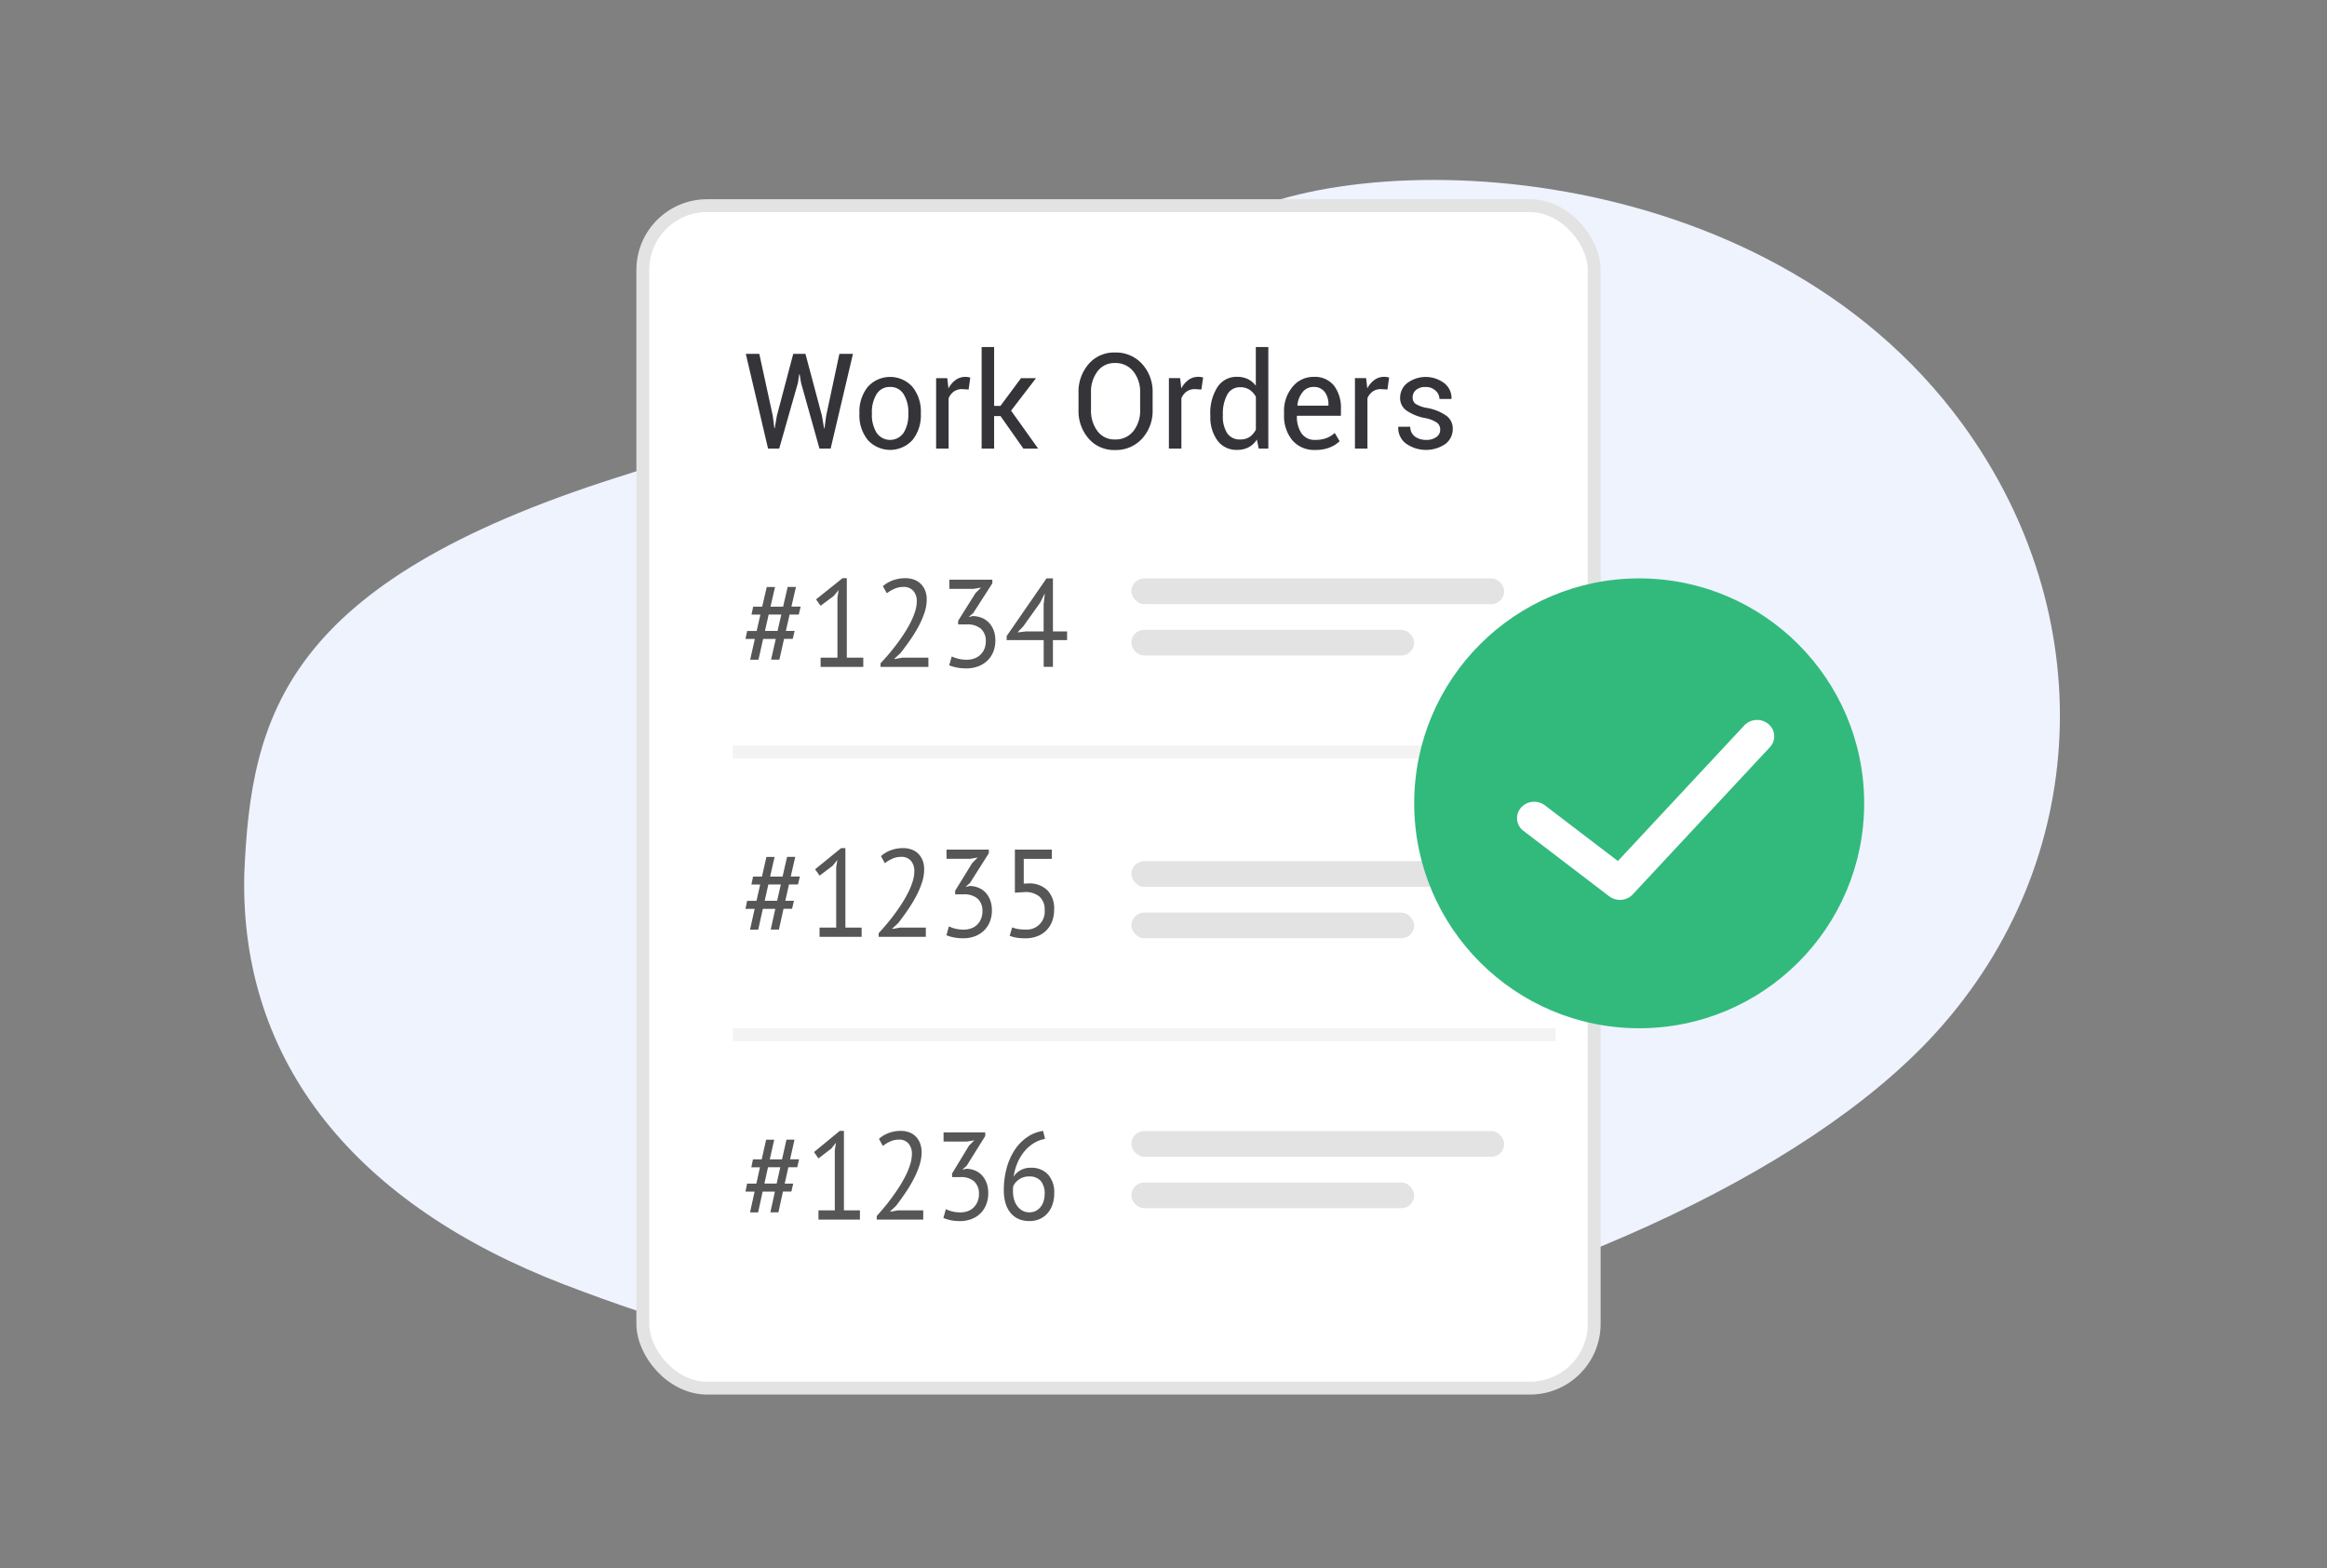 <svg id="icon" xmlns="http://www.w3.org/2000/svg" width="181" height="122" viewBox="0 0 181 122">
  <rect x="0" y="0" width="181" height="122" fill="#808080" stroke="none"/>
  <defs>
    <style>
      .cls-1 {
        fill: #eef3fe;
      }

      .cls-1, .cls-3, .cls-4, .cls-5, .cls-8 {
        fill-rule: evenodd;
      }

      .cls-2, .cls-8 {
        fill: #fff;
      }

      .cls-2 {
        stroke: #e3e3e3;
        stroke-linejoin: round;
        stroke-width: 1px;
      }

      .cls-3 {
        fill: #565657;
      }

      .cls-4 {
        opacity: 0.05;
      }

      .cls-5 {
        fill: #343439;
      }

      .cls-6 {
        fill: #e3e3e3;
      }

      .cls-7 {
        fill: #32ba7c;
      }
    </style>
  </defs>
  <path class="cls-1" d="M19,68.019c0.518-12.348,3.106-22.638,28.987-30.87S81.739,25.287,94.68,17.569c10.426-6.394,42.473-5.832,57.974,15.435,10.784,14.8,10.007,34.037-2.07,47.334-10.26,11.3-31.5,20.432-52.8,24.7-21.692,4.344-37.893,1.057-53.939-5.117S18.655,82.768,19,68.019Z"/>
  <g id="icon-2" data-name="icon">
    <g id="bar">
      <rect id="Rounded_Rectangle_593" data-name="Rounded Rectangle 593" class="cls-2" x="50" y="16" width="74" height="92" rx="5" ry="5"/>
      <g id="bra">
        <g id="_1_copy_5" data-name="1 copy 5">
          <path id="_1234" data-name="#1234" class="cls-3" d="M59.976,51.324h0.645l0.365-1.619H61.66l0.15-.62H61.127l0.29-1.27h0.711l0.15-.62h-0.72l0.355-1.531H61.267L60.912,47.2H59.93l0.355-1.531H59.64L59.284,47.2h-0.7l-0.131.62h0.692l-0.29,1.27H58.116l-0.131.62h0.729l-0.365,1.619h0.645l0.365-1.619h0.982Zm-0.187-3.509h0.982l-0.29,1.27H59.5Zm4.039,4.071h3.32V51.169H65.867V44.986H65.531l-2.057,1.648,0.355,0.494,1.029-.766,0.374-.456-0.093.572v4.691H63.829v0.717Zm8.145-5.907a1.494,1.494,0,0,0-.327-0.528,1.459,1.459,0,0,0-.524-0.344,1.937,1.937,0,0,0-.711-0.121,2.774,2.774,0,0,0-.963.165,2.4,2.4,0,0,0-.776.456l0.309,0.552a2.68,2.68,0,0,1,.58-0.344,1.682,1.682,0,0,1,.692-0.15,0.975,0.975,0,0,1,.795.315,1.2,1.2,0,0,1,.262.79,2.772,2.772,0,0,1-.15.863,5.842,5.842,0,0,1-.4.921,10.343,10.343,0,0,1-.552.916q-0.3.451-.617,0.853t-0.6.732q-0.29.33-.5,0.553v0.281h3.722V51.169H70.178l-0.6.107V51.237l0.458-.417q0.365-.465.729-0.984a10.77,10.77,0,0,0,.659-1.061,6.946,6.946,0,0,0,.477-1.081,3.267,3.267,0,0,0,.182-1.052A1.911,1.911,0,0,0,71.974,45.979Zm2.567,5.273a2.485,2.485,0,0,1-.51-0.179l-0.2.688a3.077,3.077,0,0,0,.589.174,3.852,3.852,0,0,0,.757.068,2.593,2.593,0,0,0,.87-0.145,2.082,2.082,0,0,0,.715-0.422,1.981,1.981,0,0,0,.482-0.683,2.308,2.308,0,0,0,.178-0.931,2.184,2.184,0,0,0-.131-0.78,1.762,1.762,0,0,0-.365-0.591,1.576,1.576,0,0,0-.552-0.378,1.934,1.934,0,0,0-.692-0.141L75.368,48V47.981L75.7,47.7l1.487-2.316V45.1H73.844v0.717H75.7l0.608-.1-0.43.426L74.526,48.3v0.281h0.692a1.6,1.6,0,0,1,1.071.33,1.25,1.25,0,0,1,.388,1.008,1.434,1.434,0,0,1-.112.572,1.363,1.363,0,0,1-.308.451,1.29,1.29,0,0,1-.468.286,1.736,1.736,0,0,1-.589.1A2.753,2.753,0,0,1,74.54,51.252Zm8.467-2.127H81.9V45H81.4l-3.1,4.488V49.8h2.88v2.084H81.9V49.8h1.1V49.124Zm-1.833,0H79.8l-0.654.078,0.449-.475,1.319-1.851,0.327-.659h0.028l-0.093.795v2.113Z"/>
          <path id="_1235" data-name="#1235" class="cls-3" d="M59.949,72.324h0.636l0.36-1.619h0.664l0.148-.62H61.083l0.286-1.27h0.7l0.148-.62h-0.71l0.35-1.531H61.221L60.871,68.2H59.9l0.35-1.531H59.617L59.266,68.2H58.575l-0.129.62h0.682l-0.286,1.27H58.114l-0.129.62H58.7l-0.36,1.619h0.636l0.36-1.619h0.968Zm-0.184-3.509h0.968l-0.286,1.27H59.479Zm3.983,4.071H67.02V72.169H65.757V65.986H65.425L63.4,67.633l0.35,0.494,1.014-.766,0.369-.456-0.092.572v4.691H63.747v0.717Zm8.03-5.907a1.5,1.5,0,0,0-.323-0.528,1.437,1.437,0,0,0-.516-0.344,1.886,1.886,0,0,0-.7-0.121,2.7,2.7,0,0,0-.95.165,2.36,2.36,0,0,0-.765.456l0.3,0.552a2.63,2.63,0,0,1,.572-0.344,1.639,1.639,0,0,1,.682-0.15,0.954,0.954,0,0,1,.784.315,1.206,1.206,0,0,1,.258.79,2.807,2.807,0,0,1-.148.863,5.885,5.885,0,0,1-.392.921,10.368,10.368,0,0,1-.544.916q-0.3.451-.608,0.853t-0.595.732q-0.286.33-.489,0.553v0.281h3.669V72.169h-2.01l-0.59.107V72.237l0.452-.417q0.36-.465.719-0.984a10.8,10.8,0,0,0,.65-1.061,6.984,6.984,0,0,0,.47-1.081,3.308,3.308,0,0,0,.18-1.052A1.935,1.935,0,0,0,71.778,66.979Zm2.531,5.273a2.431,2.431,0,0,1-.5-0.179l-0.194.688a3,3,0,0,0,.581.174A3.746,3.746,0,0,0,74.94,73a2.524,2.524,0,0,0,.857-0.145,2.047,2.047,0,0,0,.705-0.422,1.98,1.98,0,0,0,.475-0.683,2.336,2.336,0,0,0,.175-0.93,2.211,2.211,0,0,0-.129-0.78,1.767,1.767,0,0,0-.359-0.591,1.555,1.555,0,0,0-.544-0.378,1.884,1.884,0,0,0-.682-0.141L75.124,69V68.981l0.323-.281,1.466-2.317V66.1H73.622v0.717h1.826l0.6-.1-0.424.426L74.295,69.3v0.281h0.682a1.567,1.567,0,0,1,1.056.329,1.259,1.259,0,0,1,.383,1.008,1.453,1.453,0,0,1-.111.572,1.364,1.364,0,0,1-.3.451,1.268,1.268,0,0,1-.461.286,1.69,1.69,0,0,1-.581.1A2.678,2.678,0,0,1,74.308,72.252Zm4.877,0.029a2.226,2.226,0,0,1-.456-0.131l-0.194.659a2.724,2.724,0,0,0,.535.145,4.28,4.28,0,0,0,.7.048,2.551,2.551,0,0,0,.867-0.145,1.948,1.948,0,0,0,1.18-1.129,2.5,2.5,0,0,0,.175-0.964,2.028,2.028,0,0,0-.525-1.5,1.98,1.98,0,0,0-1.438-.533l-0.4.019V66.819h2.185V66.1H78.941v3.353l0.775-.049a1.689,1.689,0,0,1,1.129.349,1.31,1.31,0,0,1,.41,1.056,1.385,1.385,0,0,1-1.466,1.512A3.512,3.512,0,0,1,79.186,72.281Z"/>
          <path id="_1236" data-name="#1236" class="cls-3" d="M59.92,94.324h0.627L60.9,92.706h0.654l0.145-.62H61.038l0.282-1.27h0.69l0.145-.62h-0.7L61.8,88.664H61.174L60.829,90.2H59.875l0.345-1.531H59.593L59.248,90.2H58.567l-0.127.62h0.672l-0.282,1.27H58.112l-0.127.62h0.709l-0.354,1.619h0.627l0.354-1.619h0.954Zm-0.182-3.509h0.954l-0.282,1.27H59.457Zm3.925,4.071h3.225V94.169H65.643V87.986H65.316l-2,1.648,0.345,0.494,1-.766,0.363-.456-0.091.572v4.691H63.663v0.717Zm7.913-5.907a1.5,1.5,0,0,0-.318-0.528,1.414,1.414,0,0,0-.509-0.344,1.834,1.834,0,0,0-.69-0.121,2.626,2.626,0,0,0-.936.165,2.318,2.318,0,0,0-.754.456l0.3,0.552a2.587,2.587,0,0,1,.563-0.344,1.6,1.6,0,0,1,.672-0.15,0.934,0.934,0,0,1,.772.315,1.218,1.218,0,0,1,.254.79,2.844,2.844,0,0,1-.145.863,5.937,5.937,0,0,1-.386.921,10.419,10.419,0,0,1-.536.916q-0.3.451-.6,0.853t-0.586.732q-0.282.33-.481,0.553v0.281h3.616V94.169h-1.98l-0.581.107V94.237l0.445-.417q0.354-.465.709-0.984a10.839,10.839,0,0,0,.641-1.061,7.039,7.039,0,0,0,.463-1.081,3.352,3.352,0,0,0,.177-1.052A1.961,1.961,0,0,0,71.576,88.979Zm2.494,5.273a2.371,2.371,0,0,1-.5-0.179l-0.191.688a2.927,2.927,0,0,0,.572.174,3.639,3.639,0,0,0,.736.068,2.454,2.454,0,0,0,.845-0.145,2.01,2.01,0,0,0,.695-0.422,1.98,1.98,0,0,0,.468-0.683,2.366,2.366,0,0,0,.173-0.93,2.24,2.24,0,0,0-.127-0.78,1.772,1.772,0,0,0-.354-0.591,1.53,1.53,0,0,0-.536-0.378,1.833,1.833,0,0,0-.672-0.141L74.873,91V90.981l0.318-.281,1.444-2.317V88.1H73.392v0.717h1.8l0.591-.1-0.418.426L74.056,91.3v0.281h0.672a1.529,1.529,0,0,1,1.04.329,1.269,1.269,0,0,1,.377,1.008,1.472,1.472,0,0,1-.109.572,1.365,1.365,0,0,1-.3.451,1.247,1.247,0,0,1-.454.286,1.644,1.644,0,0,1-.572.1A2.6,2.6,0,0,1,74.069,94.252Zm7.449-2.874a1.738,1.738,0,0,0-1.34-.523,1.551,1.551,0,0,0-.845.218,1.388,1.388,0,0,0-.491.48,4.269,4.269,0,0,1,.273-1.018,3.625,3.625,0,0,1,.513-0.892,3.027,3.027,0,0,1,.731-0.669,2.565,2.565,0,0,1,.927-0.368l-0.154-.62a2.935,2.935,0,0,0-1.213.47,3.568,3.568,0,0,0-.968.974,4.874,4.874,0,0,0-.64,1.41,6.412,6.412,0,0,0-.232,1.769,3.413,3.413,0,0,0,.141,1.027,2.1,2.1,0,0,0,.4.751,1.7,1.7,0,0,0,.627.46A2.065,2.065,0,0,0,80.07,95a1.934,1.934,0,0,0,.827-0.17,1.727,1.727,0,0,0,.609-0.465,2.06,2.06,0,0,0,.372-0.688A2.706,2.706,0,0,0,82,92.842,2.069,2.069,0,0,0,81.519,91.378Zm-0.354,2.1a1.337,1.337,0,0,1-.241.446,1.141,1.141,0,0,1-.368.291,1.052,1.052,0,0,1-.477.107,1.106,1.106,0,0,1-.568-0.141,1.3,1.3,0,0,1-.4-0.368,1.57,1.57,0,0,1-.241-0.519,2.292,2.292,0,0,1-.077-0.591V92.512a1.732,1.732,0,0,1,.018-0.223,1.3,1.3,0,0,1,.45-0.523,1.277,1.277,0,0,1,.768-0.233,1.156,1.156,0,0,1,.927.349,1.554,1.554,0,0,1,.3,1.037A1.785,1.785,0,0,1,81.164,93.481Z"/>
        </g>
        <path class="cls-4" d="M57,58h64v1H57V58Zm0,22h64v1H57V80Z"/>
        <path id="Work_Orders" data-name="Work Orders" class="cls-5" d="M59.061,27.531h-1.05L59.741,34.9h0.868l1.455-5.111,0.1-.663H62.2l0.108,0.663L63.741,34.9h0.868l1.736-7.368H65.289l-1.026,4.813-0.133.987H64.1l-0.168-.987-1.282-4.813H61.7l-1.272,4.813-0.168.972-0.03-.005-0.123-.967Zm7.786,4.691a3.046,3.046,0,0,0,.644,2,2.345,2.345,0,0,0,3.494,0,3.051,3.051,0,0,0,.641-2V32.111a3.056,3.056,0,0,0-.643-2,2.335,2.335,0,0,0-3.494,0,3.066,3.066,0,0,0-.641,2v0.111Zm0.971-.111a2.655,2.655,0,0,1,.358-1.432,1.164,1.164,0,0,1,1.053-.572,1.18,1.18,0,0,1,1.063.572,2.627,2.627,0,0,1,.362,1.432v0.111a2.636,2.636,0,0,1-.36,1.437,1.273,1.273,0,0,1-2.118,0,2.649,2.649,0,0,1-.358-1.437V32.111Zm7.653-2.733a1.383,1.383,0,0,0-.163-0.038,1.171,1.171,0,0,0-.207-0.018,1.285,1.285,0,0,0-.767.238,1.888,1.888,0,0,0-.56.663l-0.094-.8H72.814V34.9h0.972V30.988a1.2,1.2,0,0,1,.407-0.526,1.092,1.092,0,0,1,.648-0.187l0.5,0.03ZM79.6,34.9h1.149l-2.106-2.95,1.938-2.525H79.416l-1.6,2.156H77.326V27H76.354V34.9h0.971V32.374h0.5Zm10.054-4.337a3.2,3.2,0,0,0-.816-2.244,2.737,2.737,0,0,0-2.118-.893,2.592,2.592,0,0,0-2.044.9,3.274,3.274,0,0,0-.786,2.242v1.311a3.262,3.262,0,0,0,.786,2.242,2.6,2.6,0,0,0,2.044.891,2.74,2.74,0,0,0,2.118-.891,3.192,3.192,0,0,0,.816-2.242V30.563Zm-0.971,1.311a2.55,2.55,0,0,1-.53,1.673,1.757,1.757,0,0,1-1.433.645,1.629,1.629,0,0,1-1.354-.648,2.635,2.635,0,0,1-.505-1.67V30.552a2.619,2.619,0,0,1,.505-1.66,1.629,1.629,0,0,1,1.354-.648,1.756,1.756,0,0,1,1.43.648,2.528,2.528,0,0,1,.533,1.66v1.321Zm4.9-2.5a1.383,1.383,0,0,0-.163-0.038,1.171,1.171,0,0,0-.207-0.018,1.285,1.285,0,0,0-.767.238,1.888,1.888,0,0,0-.56.663l-0.094-.8H90.92V34.9h0.972V30.988a1.2,1.2,0,0,1,.407-0.526,1.092,1.092,0,0,1,.648-0.187l0.5,0.03Zm0.562,2.991a3.074,3.074,0,0,0,.552,1.91,1.813,1.813,0,0,0,1.529.726,1.889,1.889,0,0,0,.892-0.2,1.748,1.748,0,0,0,.646-0.6L97.908,34.9h0.745V27H97.681v3.011a1.714,1.714,0,0,0-.619-0.516,1.869,1.869,0,0,0-.831-0.177,1.758,1.758,0,0,0-1.541.81,3.726,3.726,0,0,0-.55,2.131v0.106Zm0.971-.106a3.122,3.122,0,0,1,.333-1.538,1.1,1.1,0,0,1,1.033-.592,1.26,1.26,0,0,1,.718.2,1.523,1.523,0,0,1,.486.539v2.556a1.5,1.5,0,0,1-.483.567,1.262,1.262,0,0,1-.73.2,1.144,1.144,0,0,1-1.026-.5,2.371,2.371,0,0,1-.33-1.328V32.263Zm8.328,2.548a2.323,2.323,0,0,0,.755-0.478l-0.38-.648a1.917,1.917,0,0,1-.638.4,2.394,2.394,0,0,1-.866.144,1.23,1.23,0,0,1-1.085-.514,2.313,2.313,0,0,1-.355-1.339l0.015-.025H104.3V31.823a2.864,2.864,0,0,0-.535-1.817,1.911,1.911,0,0,0-1.605-.683,2.06,2.06,0,0,0-1.62.772,2.888,2.888,0,0,0-.663,1.951v0.223a2.951,2.951,0,0,0,.644,1.984,2.228,2.228,0,0,0,1.792.754A2.932,2.932,0,0,0,103.44,34.811Zm-0.4-4.314a1.622,1.622,0,0,1,.286.987v0.081h-2.406l-0.01-.025a1.928,1.928,0,0,1,.407-1.03,1.044,1.044,0,0,1,.84-0.4A1.023,1.023,0,0,1,103.041,30.5Zm5.005-1.119a1.387,1.387,0,0,0-.163-0.038,1.175,1.175,0,0,0-.207-0.018,1.287,1.287,0,0,0-.767.238,1.883,1.883,0,0,0-.559.663l-0.094-.8h-0.868V34.9h0.972V30.988a1.192,1.192,0,0,1,.406-0.526,1.093,1.093,0,0,1,.649-0.187l0.5,0.03ZM111.732,34a1.3,1.3,0,0,1-.811.225,1.457,1.457,0,0,1-.843-0.245,0.929,0.929,0,0,1-.385-0.777h-0.927l-0.01.03a1.533,1.533,0,0,0,.557,1.24,2.688,2.688,0,0,0,3.109.071A1.455,1.455,0,0,0,113,33.356a1.225,1.225,0,0,0-.508-1.017,3.772,3.772,0,0,0-1.489-.6,2.388,2.388,0,0,1-.905-0.324,0.606,0.606,0,0,1-.22-0.5,0.752,0.752,0,0,1,.254-0.567,1.088,1.088,0,0,1,.767-0.238,1.068,1.068,0,0,1,.767.289,0.871,0.871,0,0,1,.3.643h0.927l0.01-.03a1.469,1.469,0,0,0-.537-1.179,2.4,2.4,0,0,0-2.907-.03,1.457,1.457,0,0,0-.555,1.144,1.184,1.184,0,0,0,.505,1,3.826,3.826,0,0,0,1.448.582,2.325,2.325,0,0,1,.924.364,0.671,0.671,0,0,1,.244.536A0.7,0.7,0,0,1,111.732,34Z"/>
        <rect id="Rounded_Rectangle_598_copy_2" data-name="Rounded Rectangle 598 copy 2" class="cls-6" x="88" y="49" width="22" height="2" rx="1" ry="1"/>
        <rect id="Rounded_Rectangle_598_copy_3" data-name="Rounded Rectangle 598 copy 3" class="cls-6" x="88" y="45" width="29" height="2" rx="1" ry="1"/>
        <rect id="Rounded_Rectangle_598_copy_4" data-name="Rounded Rectangle 598 copy 4" class="cls-6" x="88" y="71" width="22" height="2" rx="1" ry="1"/>
        <rect id="Rounded_Rectangle_598_copy_4-2" data-name="Rounded Rectangle 598 copy 4" class="cls-6" x="88" y="67" width="29" height="2" rx="1" ry="1"/>
        <rect id="Rounded_Rectangle_598_copy_5" data-name="Rounded Rectangle 598 copy 5" class="cls-6" x="88" y="92" width="22" height="2" rx="1" ry="1"/>
        <rect id="Rounded_Rectangle_598_copy_5-2" data-name="Rounded Rectangle 598 copy 5" class="cls-6" x="88" y="88" width="29" height="2" rx="1" ry="1"/>
      </g>
    </g>
    <g id="tick">
      <circle id="Forma_1" data-name="Forma 1" class="cls-7" cx="127.5" cy="62.5" r="17.5"/>
      <path id="Forma_1_copy_7" data-name="Forma 1 copy 7" class="cls-8" d="M137.666,58.134L127,69.585a1.358,1.358,0,0,1-1,.427,1.374,1.374,0,0,1-.833-0.279L118.5,64.644a1.232,1.232,0,0,1-.208-1.788,1.377,1.377,0,0,1,1.874-.2l5.679,4.334,9.829-10.548a1.377,1.377,0,0,1,1.882-.106A1.233,1.233,0,0,1,137.666,58.134Z"/>
    </g>
  </g>
</svg>
